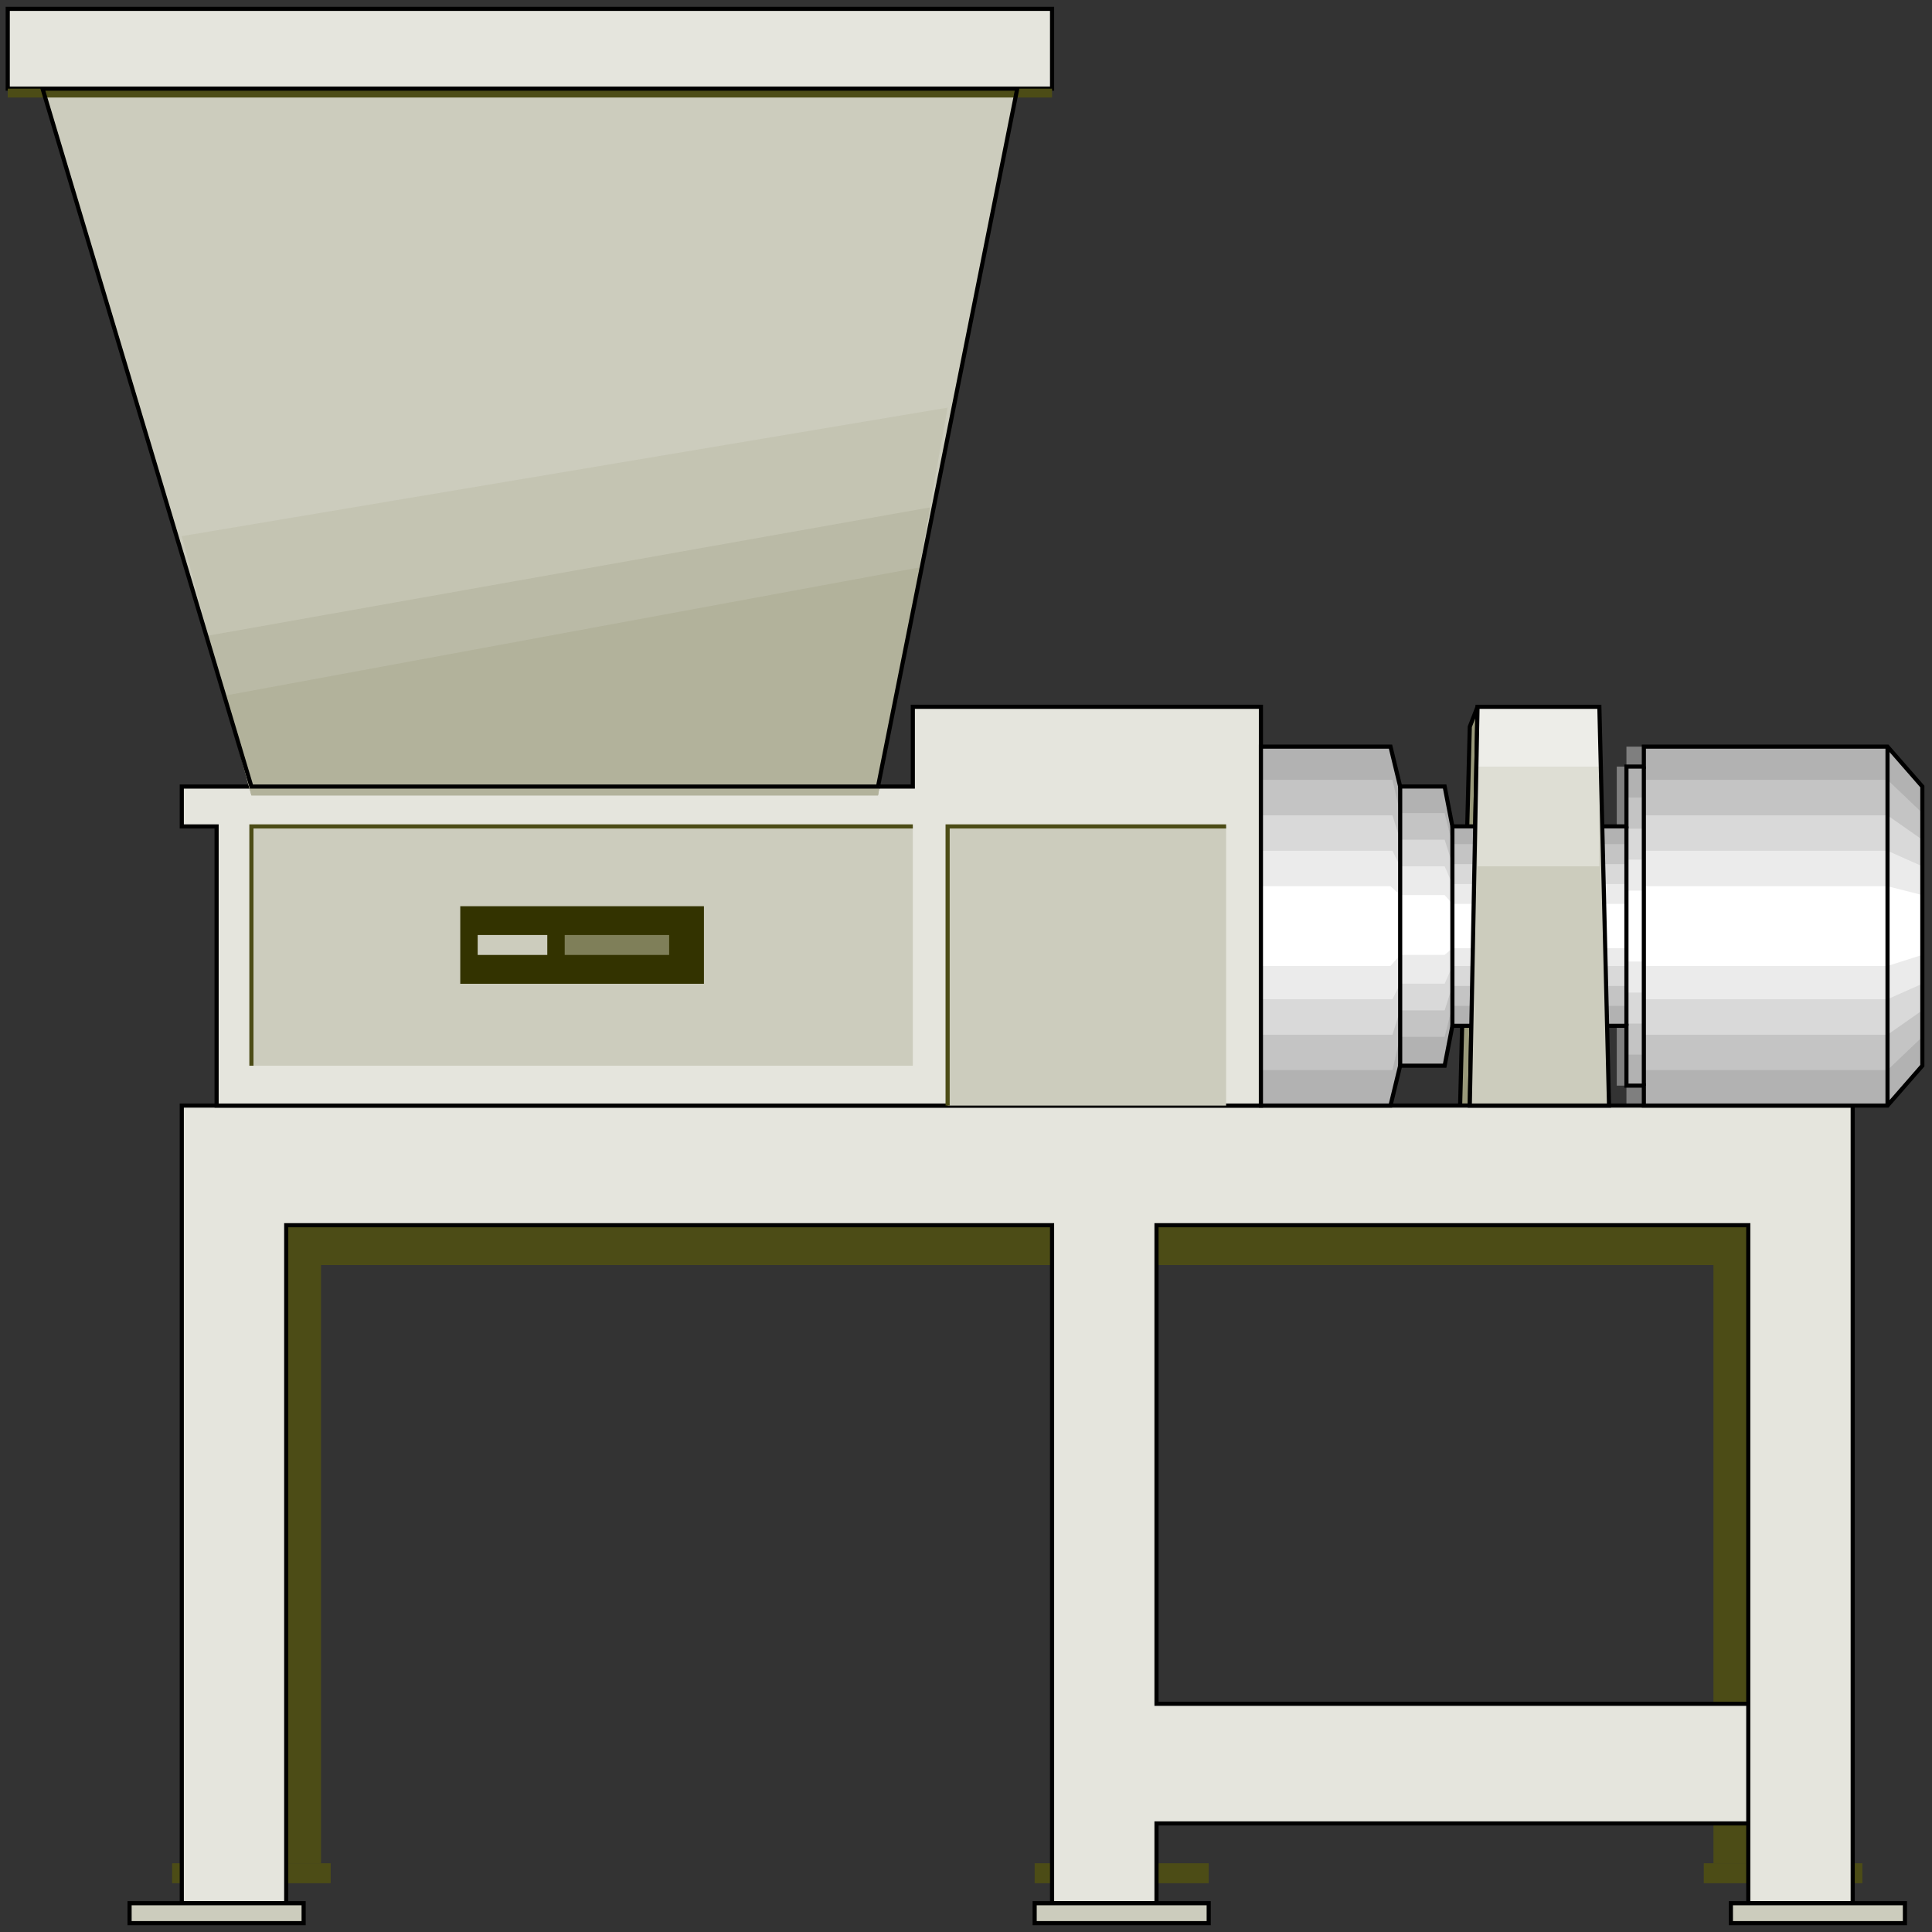 <svg width="150" height="150" viewBox="0 0 150 150" fill="none" xmlns="http://www.w3.org/2000/svg">
<rect x="0" y="0" width="150" height="150" fill="#333333" stroke="none"/>
<g clip-path="url(#clip0_2109_202198)">
<path d="M113.363 85.838L114.114 56.423L114.715 54.875L114.114 85.838H113.363Z" fill="#99997A" stroke="black" stroke-width="0.321"/>
<path d="M126.276 85.836V84.288H125.525V59.517H126.276V57.969H127.627V85.836H126.276Z" fill="#7F7F7F"/>
<path d="M24.924 144.664V98.219H133.033V144.664H141.141V88.93H16.816V144.664H24.924Z" fill="#4C4C16"/>
<path d="M13.363 144.664H25.676V146.212H13.363V144.664Z" fill="#4C4C16"/>
<path d="M80.33 144.664H93.844V146.212H80.33V144.664Z" fill="#4C4C16"/>
<path d="M132.282 144.664H144.595V146.212H132.282V144.664Z" fill="#4C4C16"/>
<path d="M14.114 147.763V85.836H143.844V147.763H135.736V95.125H89.79V132.281H135.736V141.57H89.79V147.763H81.682V95.125H22.222V147.763H14.114Z" fill="#E5E5DD" stroke="black" stroke-width="0.321"/>
<path d="M16.817 85.838V64.164H14.114V61.068H70.871V54.875H97.898V85.838H16.817Z" fill="#E5E5DD" stroke="black" stroke-width="0.321"/>
<path d="M19.52 82.742V64.164H70.871V82.742H19.52Z" fill="#CCCCBD"/>
<path d="M73.573 64.164V85.838H95.195V64.164H73.573Z" fill="#CCCCBD"/>
<path d="M35.735 76.38V70.359H54.654V76.38H35.735Z" fill="#333300"/>
<path d="M19.52 61.069L3.304 6.883H78.979L68.169 61.069H19.52Z" fill="#CCCCBD"/>
<path d="M19.52 61.752L14.114 41.626L73.574 31.648L68.168 61.752H19.52Z" fill="#C4C4B2"/>
<path d="M19.52 61.753L16.066 49.368L72.223 39.391L68.168 61.753H19.52Z" fill="#BABAA6"/>
<path d="M19.519 61.757L17.417 54.016L71.471 44.039L68.168 61.757H19.519Z" fill="#B2B29B"/>
<path d="M97.898 57.969H107.958L108.709 61.065H112.163L112.763 64.161H126.277V59.517H127.628V57.969H146.547L149.25 61.065V82.739L146.547 85.836H127.628V84.288H126.277V79.643H112.763L112.163 82.739H108.709L107.958 85.836H97.898V57.969Z" fill="#B2B2B2"/>
<path d="M97.898 60.547H108.109L108.709 63.127H112.163L112.763 65.535H126.277V61.923H127.628V60.547H146.547L149.25 63.127V80.501L146.547 83.081H127.628V81.877H126.277V78.093H112.763L112.163 80.501H108.709L108.109 83.081H97.898V60.547Z" fill="#C4C4C4"/>
<path d="M97.898 63.305H108.109L108.709 65.197H112.163L112.763 67.089H126.277V64.337H127.628V63.305H146.547L149.25 65.197V78.442L146.547 80.335H127.628V79.474H126.277V76.55H112.763L112.163 78.442H108.709L108.109 80.335H97.898V63.305Z" fill="#D9D9D9"/>
<path d="M97.898 66.055H108.109L108.709 67.259H112.163L112.763 68.635H126.277V66.743H127.628V66.055H146.547L149.25 67.259V76.376L146.547 77.58H127.628V77.064H126.277V75H112.763L112.163 76.376H108.709L108.109 77.58H97.898V66.055Z" fill="#EBEBEB"/>
<path d="M97.898 68.805H107.958L108.709 69.493H112.163L112.763 70.181H126.277V69.149H127.628V68.805H146.547L149.25 69.493V74.137L146.547 74.997H127.628V74.653H126.277V73.621H112.763L112.163 74.137H108.709L107.958 74.997H97.898V68.805Z" fill="white"/>
<path d="M97.898 57.969H107.958L108.709 61.065H112.163L112.763 64.161H126.277V59.517H127.628V57.969H146.547L149.25 61.065V82.739L146.547 85.836H127.628V84.288H126.277V79.643H112.763L112.163 82.739H108.709L107.958 85.836H97.898V57.969Z" stroke="black" stroke-width="0.321"/>
<path d="M108.709 82.745V61.07" stroke="black" stroke-width="0.321"/>
<path d="M112.763 79.646V64.164" stroke="black" stroke-width="0.321"/>
<path d="M126.276 79.646V64.164" stroke="black" stroke-width="0.321"/>
<path d="M127.628 84.286V59.516" stroke="black" stroke-width="0.321"/>
<path d="M146.547 85.836V57.969" stroke="black" stroke-width="0.321"/>
<path d="M114.114 85.838L114.715 54.875H124.174L124.925 85.838H114.114Z" fill="#CCCCBD"/>
<path d="M114.715 67.26V54.875H124.174V67.26H114.715Z" fill="#DEDED4"/>
<path d="M114.715 59.52V54.875H124.174V59.52H114.715Z" fill="#EDEDE8"/>
<path d="M114.114 85.838L114.715 54.875H124.174L124.925 85.838H114.114Z" stroke="black" stroke-width="0.321"/>
<path d="M19.52 82.742V64.164H70.871" stroke="#4C4C16" stroke-width="0.321"/>
<path d="M73.573 85.838V64.164H95.195" stroke="#4C4C16" stroke-width="0.321"/>
<path d="M37.087 72.594H42.492V74.142H37.087V72.594Z" fill="#CCCCBD"/>
<path d="M43.844 72.594H51.952V74.142H43.844V72.594Z" fill="#7F7F59"/>
<path d="M0.601 6.88V0.688H81.682V6.88H0.601Z" fill="#E5E5DD" stroke="black" stroke-width="0.321"/>
<path d="M0.601 6.883V7.571H81.682V6.883H0.601Z" fill="#4C4C16"/>
<path d="M19.52 61.069L3.304 6.883H78.979L68.169 61.069H19.52Z" stroke="black" stroke-width="0.321"/>
<path d="M10.06 147.766H23.574V149.314H10.06V147.766Z" fill="#CCCCBD" stroke="black" stroke-width="0.321"/>
<path d="M80.33 147.766H93.844V149.314H80.33V147.766Z" fill="#CCCCBD" stroke="black" stroke-width="0.321"/>
<path d="M134.385 147.766H147.898V149.314H134.385V147.766Z" fill="#CCCCBD" stroke="black" stroke-width="0.321"/>
</g>
<defs>
<clipPath id="clip0_2109_202198">
<rect width="150" height="150" fill="white"/>
</clipPath>
</defs>
</svg>
